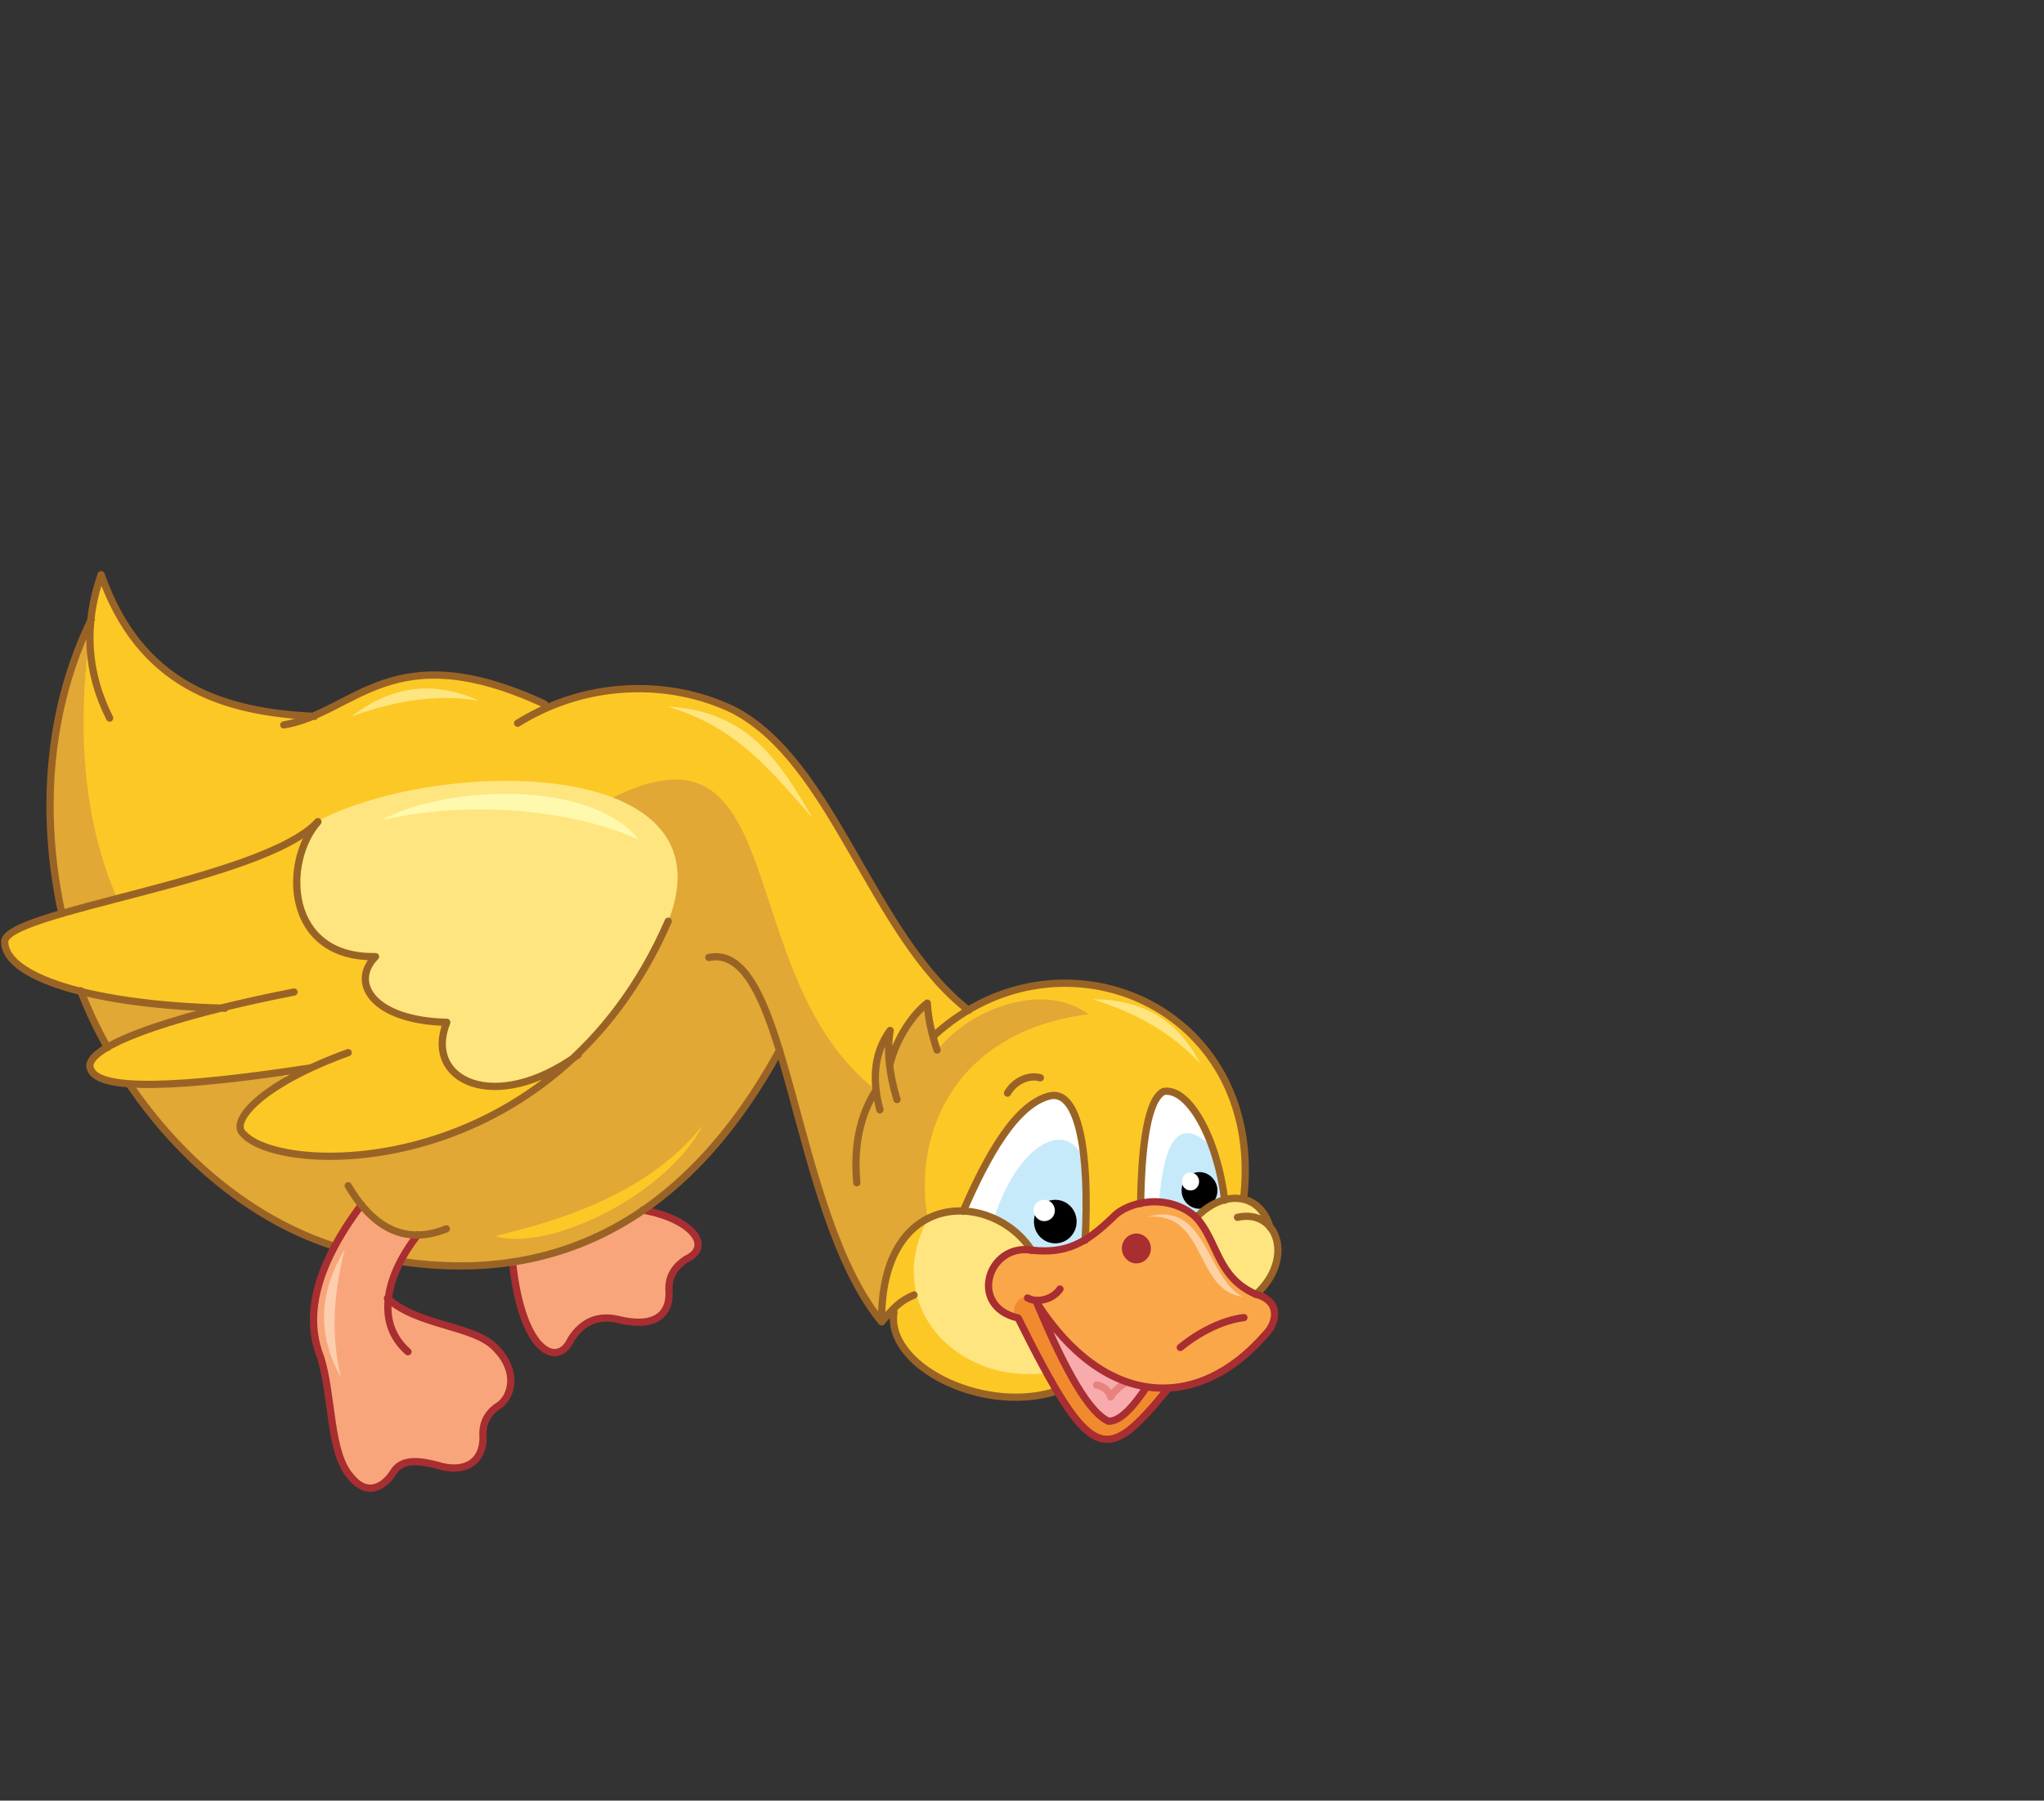 <?xml version="1.0" encoding="utf-8"?>
<!-- Generator: Adobe Illustrator 21.1.0, SVG Export Plug-In . SVG Version: 6.00 Build 0)  -->
<svg version="1.1" id="Layer_1" xmlns="http://www.w3.org/2000/svg" xmlns:xlink="http://www.w3.org/1999/xlink" x="0px" y="0px"
	 viewBox="0 0 479 422" style="enable-background:new 0 0 479 422;" xml:space="preserve">
<rect x="0" y="0" width="479" height="422" fill="#333333" stroke="none"/>
<style type="text/css">
	.st0{fill-rule:evenodd;clip-rule:evenodd;fill:#FCC826;}
	.st1{fill-rule:evenodd;clip-rule:evenodd;fill:#E1A836;}
	.st2{fill-rule:evenodd;clip-rule:evenodd;fill:#FFFFFF;}
	.st3{fill-rule:evenodd;clip-rule:evenodd;fill:#C7EAFB;}
	.st4{fill-rule:evenodd;clip-rule:evenodd;fill:#F18A2E;}
	.st5{fill-rule:evenodd;clip-rule:evenodd;fill:#FFE580;}
	.st6{fill-rule:evenodd;clip-rule:evenodd;fill:#F8ABAD;}
	.st7{fill:none;stroke:#9A6326;stroke-width:1.7;stroke-linecap:round;stroke-linejoin:round;stroke-miterlimit:22.926;}
	.st8{fill-rule:evenodd;clip-rule:evenodd;fill:#F9A57B;}
	.st9{fill-rule:evenodd;clip-rule:evenodd;fill:#FAA74A;}
	.st10{fill:none;stroke:#A82E31;stroke-width:1.7;stroke-linecap:round;stroke-linejoin:round;stroke-miterlimit:22.926;}
	.st11{fill-rule:evenodd;clip-rule:evenodd;fill:#A82E31;}
	.st12{fill-rule:evenodd;clip-rule:evenodd;}
	.st13{fill-rule:evenodd;clip-rule:evenodd;fill:#FFF9AE;}
	.st14{fill-rule:evenodd;clip-rule:evenodd;fill:#FDCEAE;}
	.st15{fill:none;stroke:#E8827E;stroke-width:1.7;stroke-linecap:round;stroke-linejoin:round;stroke-miterlimit:22.926;}
	.st16{fill-rule:evenodd;clip-rule:evenodd;fill:#FED1A2;}
</style>
<path class="st0" d="M227,236.6c41.6-20.6,69.9,15.9,64.5,43.7l4.2,3.5l2,3.9c3.8,5.3,1.6,10.5-3.4,15.8l-46.7,22.4
	c-19.3,5.2-41.4-5.4-37.6-19.7l-3.4,3.6c-14.1-17.8-16-42.5-23.9-63.7c-18.9,37-48.4,53.5-88.4,49.6l3.6-6.3
	c-5.1-0.6-9.6-1.7-13.1-7l-6.3,9.6c-19.5-7.8-36-19.8-48.1-38c-7.9,0.6-12.7-4.4-5.2-8.5L19,232.2c-9.8-1.5-15.7-5.3-17.7-11.4
	l2.9-3l10.4-3.8c-5.3-21.7-4.1-44.5,6.9-68.9l2.4-10.5c6.9,23.3,25.2,32,50,33.2c18.5-10.5,31.5-14.4,55.4-2.4
	c15.7-5.9,28-6.2,42.6,0.8C195.3,178.4,204.1,218.8,227,236.6z"/>
<path class="st1" d="M205.3,255.5c-0.9-2.5,0.2-7.2,3.3-14l-0.1,8.2c1.3-6.2,4.2-11.1,8.8-14.5l2.3,11c7.4-9.6,24.7-16.4,35.5-8.5
	c-30.9,3.9-41.3,27.4-37.7,48c-7.8,5.2-11.4,13.3-10.8,24.2c-14.1-17.8-16-42.5-23.9-63.7c-18.9,37-48.4,53.5-88.4,49.6l3.6-6.3
	c-5.1-0.6-9.6-1.7-13.1-7l-6.3,9.6c-19.5-7.8-36-19.8-48.1-38c-7.9,0.6-12.7-4.4-5.2-8.5L19,232.3c-9.8-1.5-15.7-5.3-17.7-11.4
	l2.9-3l10.4-3.8c-5.3-21.7-4.1-44.5,6.9-68.9c-10.3,68.3,21.5,105.5,82.1,121.5c12.7-5.5,28.6-8.8,48.5-41.1l-8.6-38.6
	C185.9,165.7,171.2,228.9,205.3,255.5z"/>
<path class="st2" d="M286.9,281.2l-6.6,4.2l-13-3.3c0.2-13.9,1.7-24.5,5.4-26.3C278.5,254.8,285.2,266.6,286.9,281.2z"/>
<path class="st2" d="M254.3,290.7c-3.6,2.2-7.7,3-12.4,2.5c-3.3-5.3-9.1-7.9-16.1-9.3c5.6-12.9,12.4-25.3,20.5-27.1
	C252.6,255.5,255.3,269.6,254.3,290.7z"/>
<path class="st3" d="M232.9,285.6l5.2,3.3l3.7,4.3l6.4-0.2l6-2.3l-0.2-18.8C250.1,262,238.6,267.9,232.9,285.6z"/>
<path class="st3" d="M271.6,281.8l4.4,1l4.3,2.7l6.6-4.2l-2.9-12.5C276,261,272.7,268,271.6,281.8z"/>
<path class="st4" d="M258,337.3c3.5,1.5,8.7-2.3,15.6-11.5l-25.2-23.7l-13.5,0.5l1.5,5.5l2.2,1C245.1,318.5,248.5,334,258,337.3z"/>
<path class="st5" d="M245.3,321.8l-6.6-12.8l-4.4-2.1l7.6-13.8c-9.1-11.7-18.4-9.6-24.4-7.5C206.7,305.3,223.5,324.5,245.3,321.8z"
	/>
<path class="st5" d="M297.6,287.6c3.5,5.6,1.3,10.8-3.4,15.8c-8.9-4.7-9.3-12-13.9-18C286.2,279.1,295.1,279,297.6,287.6z"/>
<path class="st0" d="M52.6,236.2c-49.2,11.3-39.1,24.3,20.1,14.2c-36.8,16.5-3.2,28.9,36.7,13.9c8.9-3.6,17.5-9.3,26-17.2
	l-60.9-54.6c-13.2,14-74.3,21-73.4,28.3C1.5,228.8,21.1,235.4,52.6,236.2z"/>
<path class="st6" d="M243.7,307c7.7,10.8,16,16.6,24.9,18.3l-4.8,5.9l-4,2C253.8,328.4,248.5,319,243.7,307z"/>
<path class="st7" d="M74.5,192.6c-13.2,14-74.3,21-73.4,28.3c0.3,8,19.9,14.6,51.6,15.4 M68.9,232.5c-30.2,5.9-50.3,13.3-47.6,18.2
	c2.1,5,20.7,4.3,51.4-0.4"/>
<path class="st8" d="M91,304.4c0.7-5.1,3.3-10.1,6.9-15c-4.1,0.2-8.5-2.2-13.1-7c-11.1,14.8-13.3,26.4-9.5,35.9
	c2.8,9.3,2,22.4,7.1,27.9c4.2,5.1,8.3,1.5,9.9-1.2c2-3.2,6-2.7,10.3-1.6c5.9,1.9,10.7-0.3,10.7-6.5c-0.3-4,1.6-6.2,4-7.7
	c2.8-2.2,4.3-8-1.2-13.4C111.1,310.7,98.1,310.9,91,304.4z"/>
<path class="st5" d="M135.4,247c7.2-4.8,14.9-16.1,21.2-31.1c15.3-38.8-53.3-38.5-82.1-23.5c-8.3,9.4-7.7,32,13.5,31.6
	c-6.1,6.2-0.5,15,16.7,15.4C99.1,253,115.8,261.2,135.4,247z"/>
<path class="st9" d="M238.6,309c-2.2-0.7-0.5-5.7,2.2-4.9l2.2,1.3c15.8,24.5,37.5,25.7,53.4,7.5c3-2.9,3.8-8.1-2.2-9.6
	c-9.1-4.1-8.7-12.2-13.9-18c-6.3-5.7-15.8-3.9-19.4-0.1c-6.4,6.2-11.1,8.7-19.1,7.8C231.5,291.5,226.8,306.4,238.6,309z"/>
<path class="st8" d="M150.7,283.6c-8.2,6.1-18.1,10.4-30.6,12.1c2.3,21.7,10.8,24.7,13.7,18.1c2.7-4.2,6.3-5.7,10.9-4.7
	c8.2,2.1,12.3-0.7,12.1-6.4c-0.3-3.3,1.1-5.8,4-7.7C167.1,292.2,162.3,285.7,150.7,283.6z"/>
<path class="st10" d="M120.1,295.8c2.3,21.7,10.8,24.7,13.7,18.1c2.7-4.2,6.3-5.7,10.9-4.7c8.2,2.1,12.3-0.7,12.1-6.4
	c-0.3-3.3,1.1-5.8,4-7.7c6.3-2.9,1.5-9.4-10.1-11.5"/>
<path class="st10" d="M248.4,302.1c-1.6,2.4-5.3,3.4-7.6,2.1"/>
<path class="st10" d="M291.5,308.8c-5.2,0.6-10.9,3.7-14.9,7"/>
<path class="st11" d="M266.3,296.1c1.9,0,3.4-1.6,3.4-3.5c0-1.9-1.5-3.5-3.4-3.5s-3.4,1.6-3.4,3.5
	C262.9,294.5,264.5,296.1,266.3,296.1z"/>
<path class="st7" d="M243.8,252.6c-2.8-0.8-6.1,0.8-7.7,3.6"/>
<path class="st12" d="M247.3,291.4c2.8,0,5-2.3,5-5.1s-2.2-5.1-5-5.1c-2.8,0-5,2.3-5,5.1S244.5,291.4,247.3,291.4z"/>
<path class="st2" d="M244.7,286.2c1.4,0,2.5-1.1,2.5-2.5c0-1.4-1.1-2.5-2.5-2.5c-1.4,0-2.5,1.1-2.5,2.5
	C242.3,285.1,243.4,286.2,244.7,286.2z"/>
<path class="st12" d="M281.1,283.3c2.3,0,4.2-1.9,4.2-4.3c0-2.3-1.9-4.3-4.2-4.3s-4.2,1.9-4.2,4.3
	C276.9,281.4,278.8,283.3,281.1,283.3z"/>
<path class="st2" d="M279,279c1.1,0,2-0.9,2-2.1c0-1.1-0.9-2.1-2-2.1c-1.1,0-2,0.9-2,2.1C276.9,278,277.8,279,279,279z"/>
<path class="st13" d="M89.4,192.2c23.9-5.4,47.6-1.3,60.3,4.6C138.6,182.8,105.1,183.8,89.4,192.2z"/>
<path class="st14" d="M79.9,322.8c-2.3-9.5-1.9-19,0.9-30C74.5,303.2,74.5,313.2,79.9,322.8z"/>
<path class="st15" d="M257,324.6c1.5,0.3,2.8,1.2,3.3,2.8c0.5-1.1,2.1-2.5,3.7-3.5"/>
<path class="st16" d="M268.8,285.2c14-1.4,11.1,17.3,22.4,18.7C282.7,299.5,282.7,281.2,268.8,285.2z"/>
<path class="st7" d="M290,285.3c9.4-2.1,13.5,9.8,4.3,18.1 M280.3,285.4c5.9-6.4,14.8-6.4,17.3,2.2 M267.3,282.1
	c0.2-13.9,1.7-24.5,5.4-26.3c5.8-1,12.5,10.8,14.3,25.5 M225.7,283.9c5.6-12.9,12.4-25.3,20.5-27.1c6.5-1.2,9.2,12.9,8.1,33.9
	 M241.8,293.1c-9.1-14.1-35.5-14.8-35.2,16.7c3-3.5,4.5-5,7.6-6.3 M209.5,307.5c-2,12.3,20,23.7,37.2,18.8 M208.5,249.6
	c1.7-6.7,5.6-12,8.8-14.5c0.2,3.7,1.1,7.4,2.3,11 M206.2,260.1c-2-7.5-1.2-13.7,2.4-18.6c-0.8,4.8-0.2,10.3,1.6,16.2 M205.3,255.5
	c-3.8,5.9-5.3,13.2-4.5,21.7 M166.1,224.4c18.9-3.9,19.2,59.4,40.5,85.4 M94.3,295.7c34.2,4.9,65.6-7.8,88.4-49.6 M121.3,169.5
	c16.4-10.2,35.8-10.2,50.4-3.2c23.7,12.1,32.4,52.7,55.3,70.5 M30.3,254.1c11.8,17.4,28.7,31.8,48.1,38 M18.9,232.2
	c1.8,4.6,3.8,8.9,6.3,13.3 M21.4,145.2c-10.1,20.7-12.1,45.1-6.9,68.9 M73.7,167.9c-21.8-1-40.9-7.4-50-33.2
	c-4.1,11.7-3.4,22.9,2,33.6 M66.5,169.9c16.8-2.8,25.3-21.5,61.1-4.9 M81.6,246.7c-20.7,7.5-27.8,16.2-24.6,19
	c9.1,10.3,73.1,11.1,99.6-49.8 M74.5,192.6c-8.3,9.4-7.7,32,13.5,31.6c-6.1,6.2-0.5,15,16.7,15.4c-5.5,13.6,11.2,21.8,30.8,7.6
	 M218.9,242.7c29.6-27.1,77.3-7,72.6,37.6"/>
<path class="st10" d="M97.9,289.4c-7.7,9.8-9.9,20.8-2.3,27.4"/>
<path class="st10" d="M84.7,282.4c-11.1,14.8-13.3,26.4-9.5,35.9c2.8,9.3,2,22.4,7.1,27.9c4.2,5.1,8.3,1.5,9.9-1.2
	c2-3.2,6-2.7,10.3-1.6c5.9,1.9,10.7-0.3,10.7-6.5c-0.3-4,1.6-6.2,4-7.7c2.8-2.2,4.3-8-1.2-13.4c-5-5.2-18-5-25.2-11.5"/>
<path class="st7" d="M81.6,277.9c6.1,10.4,13.8,13.8,23,10.1"/>
<path class="st10" d="M268.6,325.2c-3.5,5.2-6.3,7.9-8.8,7.9c-4.4-1.9-9.9-11.2-16.8-27.7c15.8,24.5,37.5,25.7,53.4,7.5
	c3-2.9,3.8-8.1-2.2-9.6c-9.1-4.1-8.7-12.2-13.9-18c-6.3-5.7-15.8-3.9-19.4-0.1c-6.4,6.2-11.1,8.7-19.1,7.8
	c-10.3-1.7-15,13.2-3.2,15.9c17.2,34.5,20.5,34.4,35,16.7"/>
<path class="st5" d="M112.2,164.2c-9.6-1.5-19.1-0.2-29.8,3.7C92.1,160.4,102.1,159.6,112.2,164.2z"/>
<path class="st5" d="M190.4,191.7c-9.2-10.4-17.6-21.4-34-26.1C175.4,166.6,182.7,178.5,190.4,191.7z"/>
<path class="st0" d="M116.1,289.7c9.2-2.4,34.4-7.9,48.6-26C156.3,280,128.6,293.5,116.1,289.7z"/>
<path class="st5" d="M281.3,249.3c-6.5-7-14.5-11.7-25.2-15.1C268.2,234.2,276.3,239.5,281.3,249.3z"/>
</svg>
